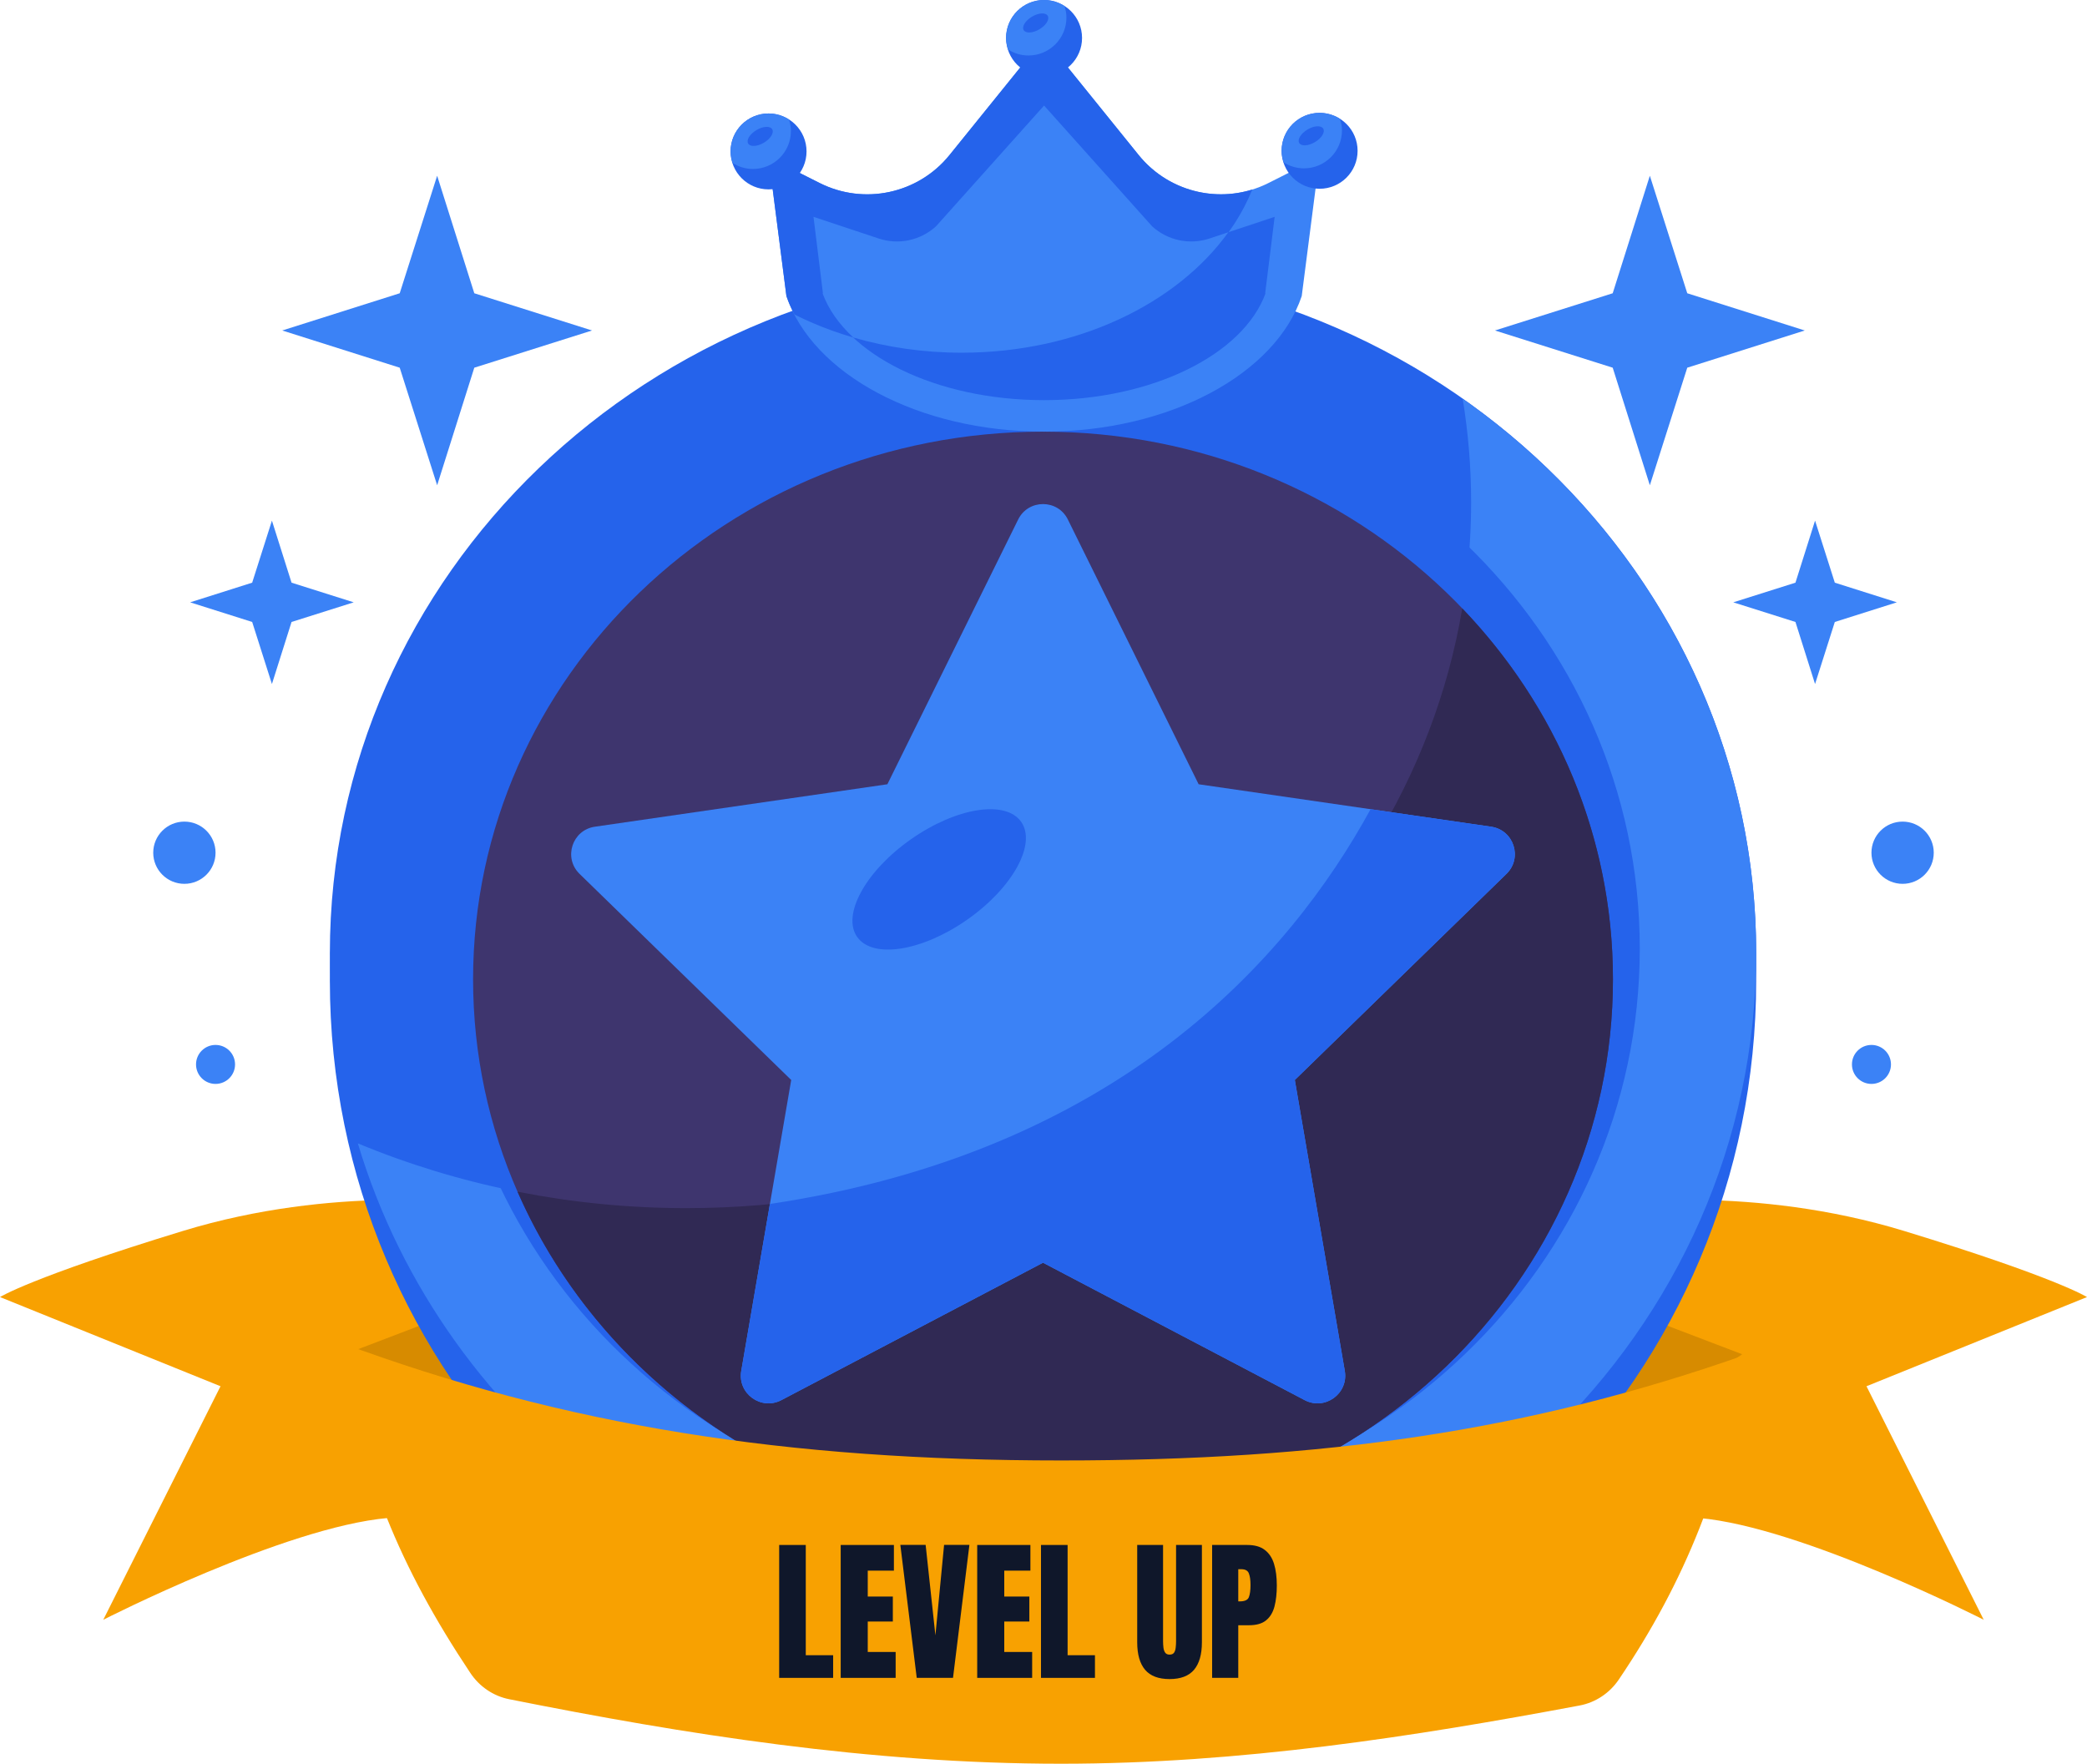 <svg width="142" height="120" viewBox="0 0 142 120" fill="none" xmlns="http://www.w3.org/2000/svg">
<path d="M32.093 81.901C32.093 81.901 22.761 80.596 12.425 83.757C2.089 86.918 0 88.249 0 88.249L15.004 94.317L7.027 110.205C7.027 110.205 19.373 103.895 26.4 103.28C33.428 102.665 41.215 103.575 41.215 103.575L32.093 81.901Z" fill="#F8A101"/>
<path d="M23.463 92.14L30.723 89.368L36.465 101.151L23.463 92.14Z" fill="#D78B00"/>
<path d="M109.907 81.901C109.907 81.901 119.239 80.596 129.574 83.757C139.911 86.918 142 88.249 142 88.249L126.996 94.317L134.972 110.205C134.972 110.205 122.627 103.895 115.599 103.28C108.572 102.665 100.785 103.575 100.785 103.575L109.907 81.901Z" fill="#F8A101"/>
<path d="M118.537 92.14L111.276 89.368L105.535 101.151L118.537 92.14Z" fill="#D78B00"/>
<path d="M119.491 66.735C119.491 93.548 97.767 115.284 70.968 115.284C44.169 115.284 22.444 93.548 22.444 66.735C22.444 39.922 44.169 18.185 70.968 18.185C97.766 18.185 119.491 39.922 119.491 66.735Z" fill="#2563EB"/>
<path d="M119.491 64.852C119.491 90.625 97.767 111.519 70.968 111.519C44.169 111.519 22.444 90.626 22.444 64.852C22.444 39.079 44.169 18.185 70.968 18.185C97.766 18.185 119.491 39.079 119.491 64.852Z" fill="#2563EB"/>
<path d="M99.522 27.131C99.896 29.424 100.096 31.768 100.096 34.156C100.096 60.69 76.185 82.2 46.689 82.2C38.71 82.2 31.146 80.614 24.348 77.793C30.182 97.269 48.838 111.52 70.967 111.52C97.766 111.52 119.491 90.626 119.491 64.853C119.491 49.348 111.622 35.617 99.522 27.131Z" fill="#3B82F6"/>
<path d="M111.571 64.54C111.571 86.087 93.392 103.554 70.968 103.554C48.542 103.554 30.364 86.087 30.364 64.54C30.364 42.993 48.543 25.525 70.968 25.525C93.392 25.525 111.571 42.993 111.571 64.54Z" fill="#2563EB"/>
<path d="M109.745 66.632C109.745 87.211 92.383 103.894 70.967 103.894C49.551 103.894 32.189 87.211 32.189 66.632C32.189 46.053 49.551 29.369 70.967 29.369C92.383 29.369 109.745 46.053 109.745 66.632Z" fill="#3E356E"/>
<path d="M99.492 41.395C95.61 64.494 73.449 82.198 46.69 82.198C42.749 82.198 38.91 81.81 35.214 81.079C41.087 94.482 54.884 103.893 70.968 103.893C92.384 103.893 109.745 87.21 109.745 66.63C109.745 56.894 105.855 48.033 99.492 41.395Z" fill="#302954"/>
<path d="M86.311 12.45C83.284 13.976 79.603 13.181 77.474 10.547L71.04 2.583L64.606 10.547C62.477 13.182 58.795 13.976 55.767 12.45L52.293 10.7L53.508 20.144C55.274 25.418 62.45 29.368 71.039 29.368C79.629 29.368 86.805 25.418 88.57 20.144L89.786 10.7L86.311 12.45Z" fill="#3B82F6"/>
<path d="M85.205 12.895C82.429 13.759 79.349 12.869 77.474 10.547L71.04 2.583L64.606 10.547C62.477 13.182 58.795 13.976 55.767 12.45L52.293 10.7L53.508 20.144C53.652 20.573 53.844 20.99 54.057 21.4C57.321 23.039 61.233 23.996 65.439 23.996C74.746 23.996 82.614 19.323 85.205 12.895Z" fill="#2563EB"/>
<path d="M86.728 14.752L82.299 16.226C80.941 16.678 79.444 16.361 78.389 15.396L71.039 7.181L63.688 15.396C62.632 16.361 61.136 16.679 59.779 16.226L55.35 14.752L55.993 19.956H55.967C57.485 24.112 63.654 27.225 71.038 27.225C78.421 27.225 84.59 24.112 86.108 19.956H86.083L86.728 14.752Z" fill="#2563EB"/>
<path d="M83.577 15.802L82.299 16.226C80.941 16.678 79.444 16.361 78.389 15.396L71.039 7.181L63.688 15.396C62.632 16.361 61.136 16.679 59.779 16.226L55.35 14.752L55.993 19.956H55.967C56.364 21.043 57.086 22.055 58.057 22.962C60.349 23.63 62.836 23.997 65.438 23.997C73.271 23.997 80.071 20.68 83.577 15.802Z" fill="#3B82F6"/>
<path d="M54.877 10.302C54.877 11.729 53.72 12.885 52.293 12.885C50.865 12.885 49.709 11.729 49.709 10.302C49.709 8.878 50.865 7.721 52.293 7.721C53.72 7.721 54.877 8.878 54.877 10.302Z" fill="#2563EB"/>
<path d="M49.709 10.302C49.709 10.578 49.762 10.837 49.843 11.087C50.244 11.342 50.718 11.496 51.23 11.496C52.657 11.496 53.814 10.339 53.814 8.914C53.814 8.639 53.76 8.379 53.679 8.13C53.278 7.874 52.804 7.721 52.293 7.721C50.865 7.721 49.709 8.878 49.709 10.302Z" fill="#3B82F6"/>
<path d="M52.541 8.793C52.682 9.029 52.43 9.439 51.979 9.707C51.528 9.976 51.047 10.004 50.906 9.768C50.765 9.53 51.016 9.122 51.468 8.852C51.919 8.582 52.399 8.556 52.541 8.793Z" fill="#2563EB"/>
<path d="M73.623 2.582C73.623 4.008 72.466 5.164 71.039 5.164C69.611 5.164 68.453 4.007 68.453 2.582C68.453 1.157 69.611 0 71.039 0C72.467 0 73.623 1.157 73.623 2.582Z" fill="#2563EB"/>
<path d="M68.454 2.581C68.454 2.856 68.508 3.116 68.588 3.365C68.99 3.622 69.464 3.776 69.975 3.776C71.404 3.776 72.561 2.619 72.561 1.193C72.561 0.918 72.507 0.658 72.426 0.41C72.025 0.154 71.55 0 71.039 0C69.611 -0.001 68.454 1.156 68.454 2.581Z" fill="#3B82F6"/>
<path d="M71.287 1.074C71.429 1.31 71.177 1.721 70.725 1.99C70.274 2.259 69.793 2.285 69.652 2.049C69.512 1.813 69.762 1.403 70.215 1.135C70.666 0.866 71.146 0.838 71.287 1.074Z" fill="#2563EB"/>
<path d="M92.371 10.261C92.371 11.687 91.214 12.843 89.785 12.843C88.358 12.843 87.201 11.687 87.201 10.261C87.201 8.835 88.358 7.679 89.785 7.679C91.214 7.68 92.371 8.835 92.371 10.261Z" fill="#2563EB"/>
<path d="M87.201 10.261C87.201 10.536 87.256 10.796 87.336 11.045C87.737 11.301 88.211 11.454 88.723 11.454C90.151 11.454 91.308 10.297 91.308 8.873C91.308 8.597 91.253 8.338 91.173 8.088C90.772 7.833 90.297 7.679 89.785 7.679C88.357 7.68 87.201 8.835 87.201 10.261Z" fill="#3B82F6"/>
<path d="M90.034 8.754C90.174 8.99 89.924 9.4 89.471 9.668C89.02 9.938 88.54 9.965 88.399 9.729C88.258 9.492 88.509 9.083 88.961 8.813C89.412 8.544 89.892 8.518 90.034 8.754Z" fill="#2563EB"/>
<path d="M72.657 35.345L81.556 53.359L101.457 56.247C103.002 56.471 103.618 58.367 102.5 59.456L88.1 73.479L91.501 93.277C91.764 94.814 90.15 95.986 88.767 95.26L70.967 85.912L53.167 95.26C51.786 95.987 50.171 94.814 50.434 93.277L53.834 73.479L39.433 59.456C38.315 58.367 38.931 56.471 40.477 56.247L60.377 53.359L69.277 35.345C69.969 33.946 71.966 33.946 72.657 35.345Z" fill="#3B82F6"/>
<path d="M93.255 55.057C87.676 65.268 76.015 78.385 52.386 81.914L50.434 93.277C50.171 94.814 51.785 95.986 53.167 95.26L70.967 85.912L88.767 95.26C90.149 95.987 91.764 94.814 91.501 93.277L88.1 73.479L102.5 59.456C103.618 58.367 103.002 56.472 101.457 56.248L93.255 55.057Z" fill="#2563EB"/>
<path d="M69.48 55.915C70.541 57.424 68.904 60.401 65.822 62.562C62.742 64.726 59.384 65.257 58.323 63.749C57.261 62.242 58.899 59.264 61.98 57.103C65.061 54.938 68.42 54.407 69.48 55.915Z" fill="#2563EB"/>
<path d="M123.497 35.422L122.163 39.644L117.933 40.981L122.163 42.317L123.497 46.54L124.841 42.317L129.062 40.981L124.841 39.644L123.497 35.422Z" fill="#3B82F6"/>
<path d="M131.573 58.017C131.573 59.186 130.625 60.134 129.454 60.134C128.284 60.134 127.334 59.187 127.334 58.017C127.334 56.848 128.283 55.9 129.454 55.9C130.625 55.9 131.573 56.848 131.573 58.017Z" fill="#3B82F6"/>
<path d="M112.256 11.957L109.729 19.953L101.717 22.485L109.729 25.017L112.256 33.016L114.802 25.017L122.797 22.485L114.802 19.953L112.256 11.957Z" fill="#3B82F6"/>
<path d="M128.662 72.42C128.662 73.154 128.068 73.747 127.335 73.747C126.601 73.747 126.007 73.154 126.007 72.42C126.007 71.689 126.601 71.095 127.335 71.095C128.068 71.095 128.662 71.689 128.662 72.42Z" fill="#3B82F6"/>
<path d="M18.502 35.422L19.837 39.644L24.066 40.981L19.837 42.317L18.502 46.54L17.158 42.317L12.937 40.981L17.158 39.644L18.502 35.422Z" fill="#3B82F6"/>
<path d="M10.426 58.017C10.426 59.186 11.375 60.134 12.546 60.134C13.716 60.134 14.666 59.187 14.666 58.017C14.666 56.848 13.717 55.9 12.546 55.9C11.375 55.9 10.426 56.848 10.426 58.017Z" fill="#3B82F6"/>
<path d="M29.744 11.957L32.271 19.953L40.283 22.485L32.271 25.017L29.744 33.016L27.197 25.017L19.203 22.485L27.197 19.953L29.744 11.957Z" fill="#3B82F6"/>
<path d="M13.338 72.42C13.338 73.154 13.932 73.747 14.665 73.747C15.398 73.747 15.993 73.154 15.993 72.42C15.993 71.689 15.398 71.095 14.665 71.095C13.932 71.095 13.338 71.689 13.338 72.42Z" fill="#3B82F6"/>
<path d="M110.143 114.273C114.664 107.58 117.353 100.882 118.864 92.141C104.027 97.383 90.058 99.366 72.19 99.366C53.53 99.366 38.441 97.021 23.136 91.338C24.523 100.195 27.227 106.659 32.005 113.829C32.617 114.746 33.56 115.394 34.642 115.61C46.575 117.992 59.168 120 72.19 120C84.391 120 96.216 118.151 107.473 116.039C108.564 115.835 109.521 115.193 110.143 114.273Z" fill="#F8A101"/>
<path d="M53.015 114.158V105.116H54.825V112.617H56.687V114.158H53.015Z" fill="#0F172A"/>
<path d="M57.201 114.158V105.116H60.821V106.863H59.042V108.625H60.749V110.325H59.042V112.396H60.94V114.158H57.201Z" fill="#0F172A"/>
<path d="M62.375 114.158L61.259 105.111H62.981L63.645 111.265L64.236 105.111H65.959L64.843 114.158H62.375Z" fill="#0F172A"/>
<path d="M66.489 114.158V105.116H70.109V106.863H68.33V108.625H70.037V110.325H68.33V112.396H70.228V114.158H66.489Z" fill="#0F172A"/>
<path d="M70.829 114.158V105.116H72.64V112.617H74.501V114.158H70.829Z" fill="#0F172A"/>
<path d="M79.577 114.24C78.823 114.24 78.268 114.029 77.911 113.608C77.554 113.183 77.376 112.56 77.376 111.738V105.116H79.135V111.666C79.135 111.817 79.144 111.962 79.161 112.103C79.178 112.24 79.217 112.353 79.279 112.442C79.341 112.531 79.44 112.576 79.577 112.576C79.718 112.576 79.819 112.533 79.881 112.447C79.942 112.358 79.98 112.243 79.994 112.103C80.011 111.962 80.02 111.817 80.02 111.666V105.116H81.778V111.738C81.778 112.56 81.6 113.183 81.244 113.608C80.887 114.029 80.332 114.24 79.577 114.24Z" fill="#0F172A"/>
<path d="M82.473 114.158V105.116H84.864C85.365 105.116 85.761 105.227 86.052 105.45C86.347 105.673 86.558 105.989 86.685 106.4C86.811 106.811 86.875 107.301 86.875 107.87C86.875 108.418 86.822 108.895 86.716 109.303C86.609 109.707 86.419 110.021 86.145 110.243C85.874 110.466 85.488 110.577 84.987 110.577H84.252V114.158H82.473ZM84.252 108.954H84.355C84.691 108.954 84.897 108.86 84.972 108.671C85.047 108.483 85.085 108.205 85.085 107.839C85.085 107.496 85.047 107.233 84.972 107.048C84.9 106.859 84.727 106.765 84.453 106.765H84.252V108.954Z" fill="#0F172A"/>
</svg>
